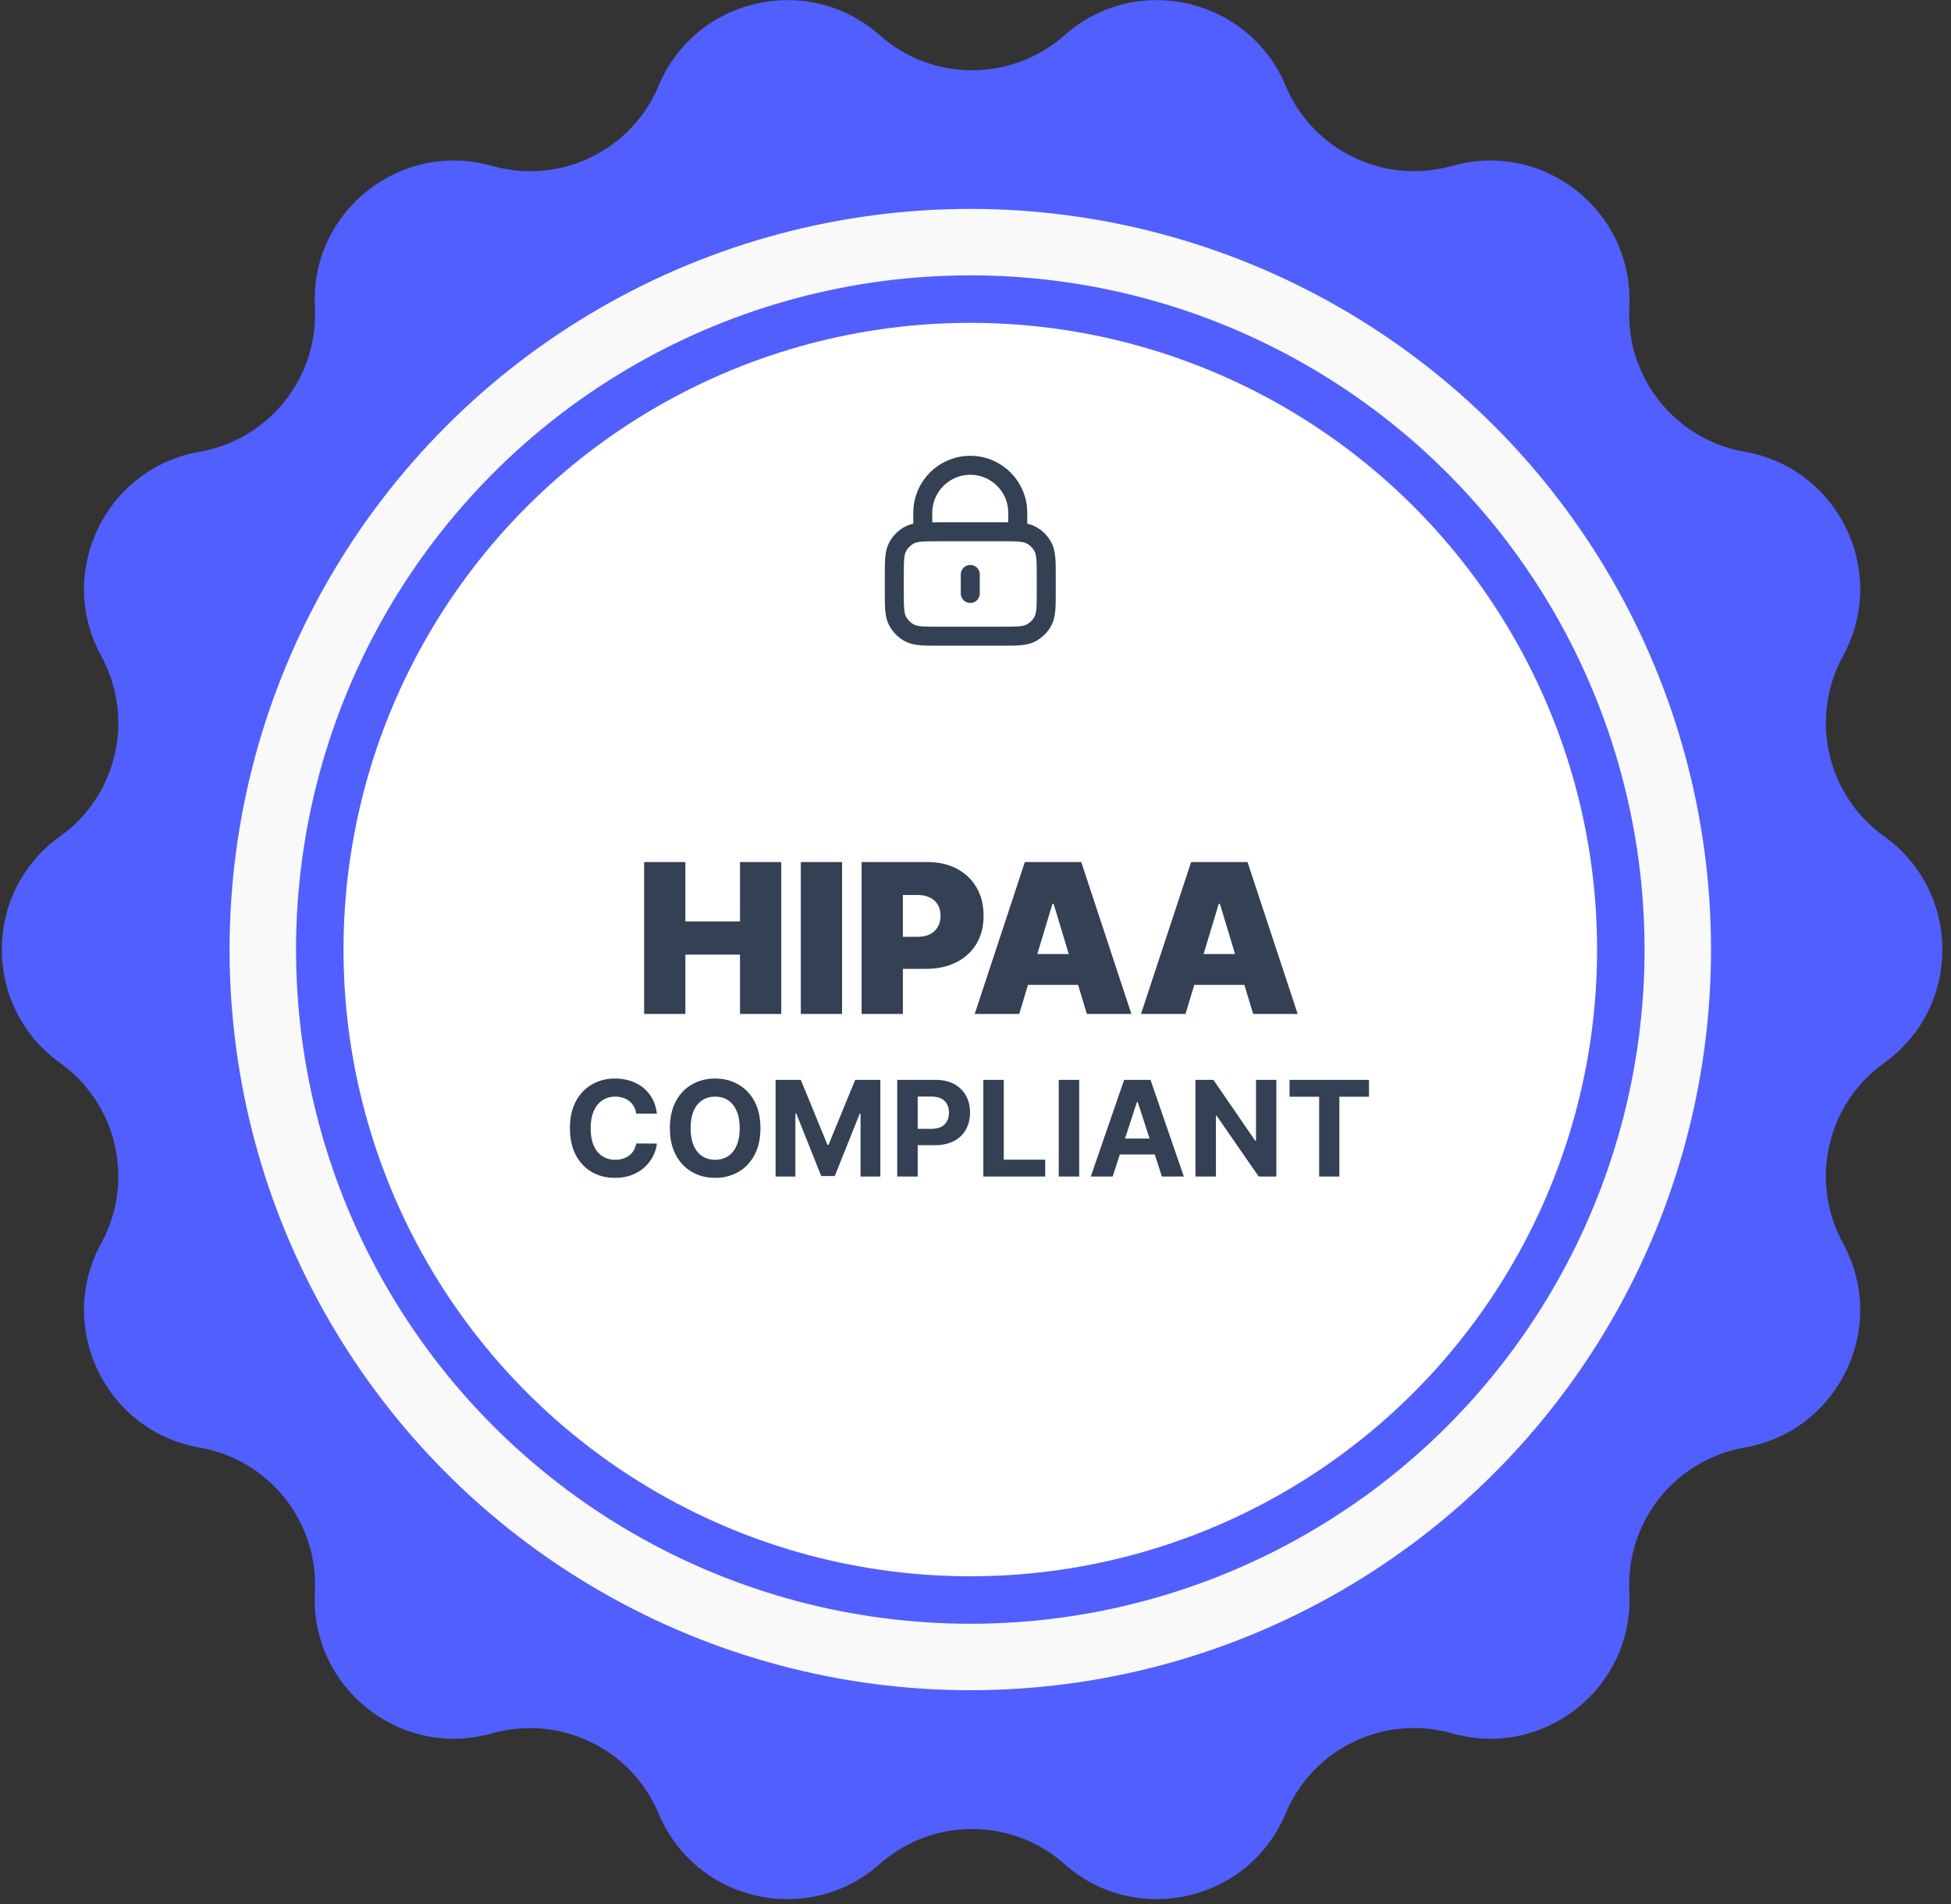 <svg width="84" height="82" viewBox="0 0 84 82" fill="none" xmlns="http://www.w3.org/2000/svg">
<rect x="0" y="0" width="84" height="82" fill="#333333" stroke="none"/>
<g clip-path="url(#clip0_2078_7167)">
<path d="M45.834 1.515C48.909 -1.211 53.762 -0.105 55.349 3.687C56.521 6.486 59.603 7.967 62.52 7.144C66.477 6.018 70.362 9.12 70.151 13.229C69.993 16.257 72.126 18.931 75.116 19.451C79.165 20.155 81.325 24.64 79.35 28.248C77.894 30.908 78.652 34.246 81.121 36.011C84.466 38.408 84.466 43.379 81.121 45.769C78.652 47.534 77.894 50.866 79.35 53.533C81.325 57.141 79.165 61.618 75.116 62.33C72.126 62.85 69.993 65.523 70.151 68.552C70.368 72.661 66.477 75.762 62.52 74.636C59.596 73.806 56.521 75.288 55.349 78.093C53.762 81.886 48.909 82.992 45.834 80.266C43.563 78.251 40.145 78.251 37.873 80.266C34.798 82.992 29.946 81.886 28.359 78.093C27.187 75.295 24.105 73.813 21.188 74.636C17.231 75.762 13.346 72.661 13.557 68.552C13.715 65.523 11.581 62.85 8.592 62.33C4.542 61.625 2.383 57.141 4.358 53.533C5.813 50.872 5.056 47.534 2.587 45.769C-0.758 43.373 -0.758 38.401 2.587 36.011C5.056 34.246 5.813 30.915 4.358 28.248C2.383 24.64 4.542 20.162 8.592 19.451C11.581 18.931 13.715 16.257 13.557 13.229C13.339 9.12 17.231 6.018 21.188 7.144C24.112 7.974 27.187 6.492 28.359 3.687C29.946 -0.105 34.798 -1.211 37.873 1.515C40.145 3.529 43.563 3.529 45.834 1.515Z" fill="#515FFE"/>
<circle cx="41.776" cy="40.887" r="31.892" fill="#F9F9F9"/>
<circle cx="41.776" cy="40.887" r="28.008" fill="white" stroke="#515FFE" stroke-width="2.044"/>
<path d="M27.733 43.66V37.118H29.509V39.674H31.86V37.118H33.636V43.66H31.86V41.105H29.509V43.66H27.733ZM36.255 37.118V43.66H34.479V37.118H36.255ZM37.097 43.66V37.118H39.92C40.406 37.118 40.831 37.214 41.195 37.406C41.559 37.597 41.842 37.867 42.045 38.214C42.247 38.561 42.348 38.967 42.348 39.431C42.348 39.9 42.244 40.305 42.035 40.648C41.828 40.991 41.538 41.255 41.163 41.44C40.79 41.626 40.355 41.718 39.857 41.718H38.17V40.338H39.499C39.708 40.338 39.885 40.302 40.032 40.23C40.181 40.155 40.295 40.05 40.374 39.913C40.455 39.777 40.495 39.616 40.495 39.431C40.495 39.244 40.455 39.084 40.374 38.952C40.295 38.818 40.181 38.715 40.032 38.645C39.885 38.573 39.708 38.537 39.499 38.537H38.873V43.66H37.097ZM43.882 43.66H41.966L44.125 37.118H46.553L48.712 43.66H46.795L45.364 38.92H45.313L43.882 43.66ZM43.524 41.079H47.128V42.408H43.524V41.079ZM51.041 43.66H49.125L51.284 37.118H53.712L55.871 43.66H53.955L52.523 38.92H52.472L51.041 43.66ZM50.684 41.079H54.287V42.408H50.684V41.079ZM28.284 47.955H27.394C27.377 47.84 27.344 47.737 27.294 47.648C27.244 47.557 27.179 47.48 27.101 47.416C27.022 47.352 26.931 47.304 26.828 47.27C26.727 47.236 26.616 47.219 26.497 47.219C26.282 47.219 26.094 47.272 25.934 47.38C25.774 47.485 25.65 47.64 25.562 47.843C25.474 48.045 25.43 48.29 25.43 48.579C25.43 48.876 25.474 49.125 25.562 49.327C25.651 49.529 25.776 49.681 25.936 49.784C26.096 49.887 26.281 49.939 26.491 49.939C26.609 49.939 26.718 49.923 26.818 49.892C26.92 49.861 27.01 49.815 27.089 49.756C27.167 49.695 27.232 49.621 27.284 49.534C27.337 49.447 27.373 49.349 27.394 49.237L28.284 49.241C28.261 49.432 28.203 49.617 28.111 49.794C28.02 49.971 27.898 50.128 27.743 50.268C27.59 50.406 27.407 50.516 27.194 50.597C26.983 50.677 26.744 50.717 26.477 50.717C26.105 50.717 25.773 50.633 25.481 50.465C25.189 50.297 24.959 50.054 24.79 49.735C24.622 49.417 24.538 49.031 24.538 48.579C24.538 48.125 24.623 47.739 24.794 47.42C24.964 47.102 25.196 46.859 25.489 46.692C25.782 46.524 26.111 46.44 26.477 46.44C26.718 46.44 26.942 46.474 27.148 46.542C27.355 46.61 27.539 46.709 27.698 46.839C27.858 46.968 27.988 47.125 28.089 47.312C28.19 47.499 28.255 47.714 28.284 47.955ZM32.741 48.579C32.741 49.033 32.655 49.419 32.483 49.737C32.312 50.056 32.079 50.299 31.783 50.467C31.489 50.634 31.159 50.717 30.791 50.717C30.421 50.717 30.089 50.633 29.795 50.465C29.501 50.297 29.269 50.054 29.098 49.735C28.927 49.417 28.842 49.031 28.842 48.579C28.842 48.125 28.927 47.739 29.098 47.42C29.269 47.102 29.501 46.859 29.795 46.692C30.089 46.524 30.421 46.44 30.791 46.44C31.159 46.44 31.489 46.524 31.783 46.692C32.079 46.859 32.312 47.102 32.483 47.42C32.655 47.739 32.741 48.125 32.741 48.579ZM31.848 48.579C31.848 48.285 31.804 48.037 31.716 47.835C31.629 47.633 31.507 47.48 31.348 47.375C31.19 47.271 31.004 47.219 30.791 47.219C30.578 47.219 30.393 47.271 30.234 47.375C30.076 47.48 29.952 47.633 29.864 47.835C29.778 48.037 29.734 48.285 29.734 48.579C29.734 48.873 29.778 49.121 29.864 49.323C29.952 49.525 30.076 49.678 30.234 49.782C30.393 49.886 30.578 49.939 30.791 49.939C31.004 49.939 31.19 49.886 31.348 49.782C31.507 49.678 31.629 49.525 31.716 49.323C31.804 49.121 31.848 48.873 31.848 48.579ZM33.393 46.497H34.478L35.625 49.294H35.673L36.82 46.497H37.905V50.66H37.051V47.951H37.017L35.94 50.64H35.358L34.281 47.941H34.246V50.66H33.393V46.497ZM38.63 50.66V46.497H40.273C40.589 46.497 40.858 46.558 41.08 46.678C41.302 46.797 41.471 46.963 41.588 47.176C41.706 47.388 41.765 47.632 41.765 47.908C41.765 48.184 41.705 48.428 41.586 48.64C41.467 48.851 41.294 49.016 41.068 49.134C40.843 49.252 40.57 49.31 40.251 49.31H39.204V48.605H40.108C40.278 48.605 40.417 48.576 40.527 48.518C40.638 48.458 40.721 48.376 40.775 48.272C40.831 48.166 40.858 48.045 40.858 47.908C40.858 47.77 40.831 47.649 40.775 47.546C40.721 47.442 40.638 47.361 40.527 47.304C40.416 47.246 40.275 47.217 40.104 47.217H39.511V50.66H38.63ZM42.337 50.66V46.497H43.217V49.935H45.002V50.66H42.337ZM46.465 46.497V50.66H45.584V46.497H46.465ZM47.906 50.66H46.963L48.4 46.497H49.535L50.97 50.66H50.026L48.984 47.449H48.951L47.906 50.66ZM47.847 49.024H50.075V49.711H47.847V49.024ZM54.953 46.497V50.66H54.193L52.381 48.04H52.351V50.66H51.471V46.497H52.243L54.04 49.115H54.077V46.497H54.953ZM55.521 47.223V46.497H58.941V47.223H57.666V50.66H56.796V47.223H55.521Z" fill="#344054"/>
<path d="M43.819 22.897V22.079C43.819 20.95 42.904 20.035 41.775 20.035C40.646 20.035 39.73 20.95 39.73 22.079V22.897M41.775 24.736V25.554M40.467 27.394H43.083C43.77 27.394 44.114 27.394 44.376 27.261C44.607 27.143 44.794 26.955 44.912 26.724C45.046 26.462 45.046 26.119 45.046 25.432V24.859C45.046 24.172 45.046 23.829 44.912 23.566C44.794 23.336 44.607 23.148 44.376 23.03C44.114 22.897 43.77 22.897 43.083 22.897H40.467C39.779 22.897 39.436 22.897 39.174 23.03C38.943 23.148 38.755 23.336 38.638 23.566C38.504 23.829 38.504 24.172 38.504 24.859V25.432C38.504 26.119 38.504 26.462 38.638 26.724C38.755 26.955 38.943 27.143 39.174 27.261C39.436 27.394 39.779 27.394 40.467 27.394Z" stroke="#344054" stroke-width="0.818" stroke-linecap="round" stroke-linejoin="round"/>
</g>
<defs>
<clipPath id="clip0_2078_7167">
<rect width="83.565" height="81.774" fill="white" transform="translate(0.072)"/>
</clipPath>
</defs>
</svg>
